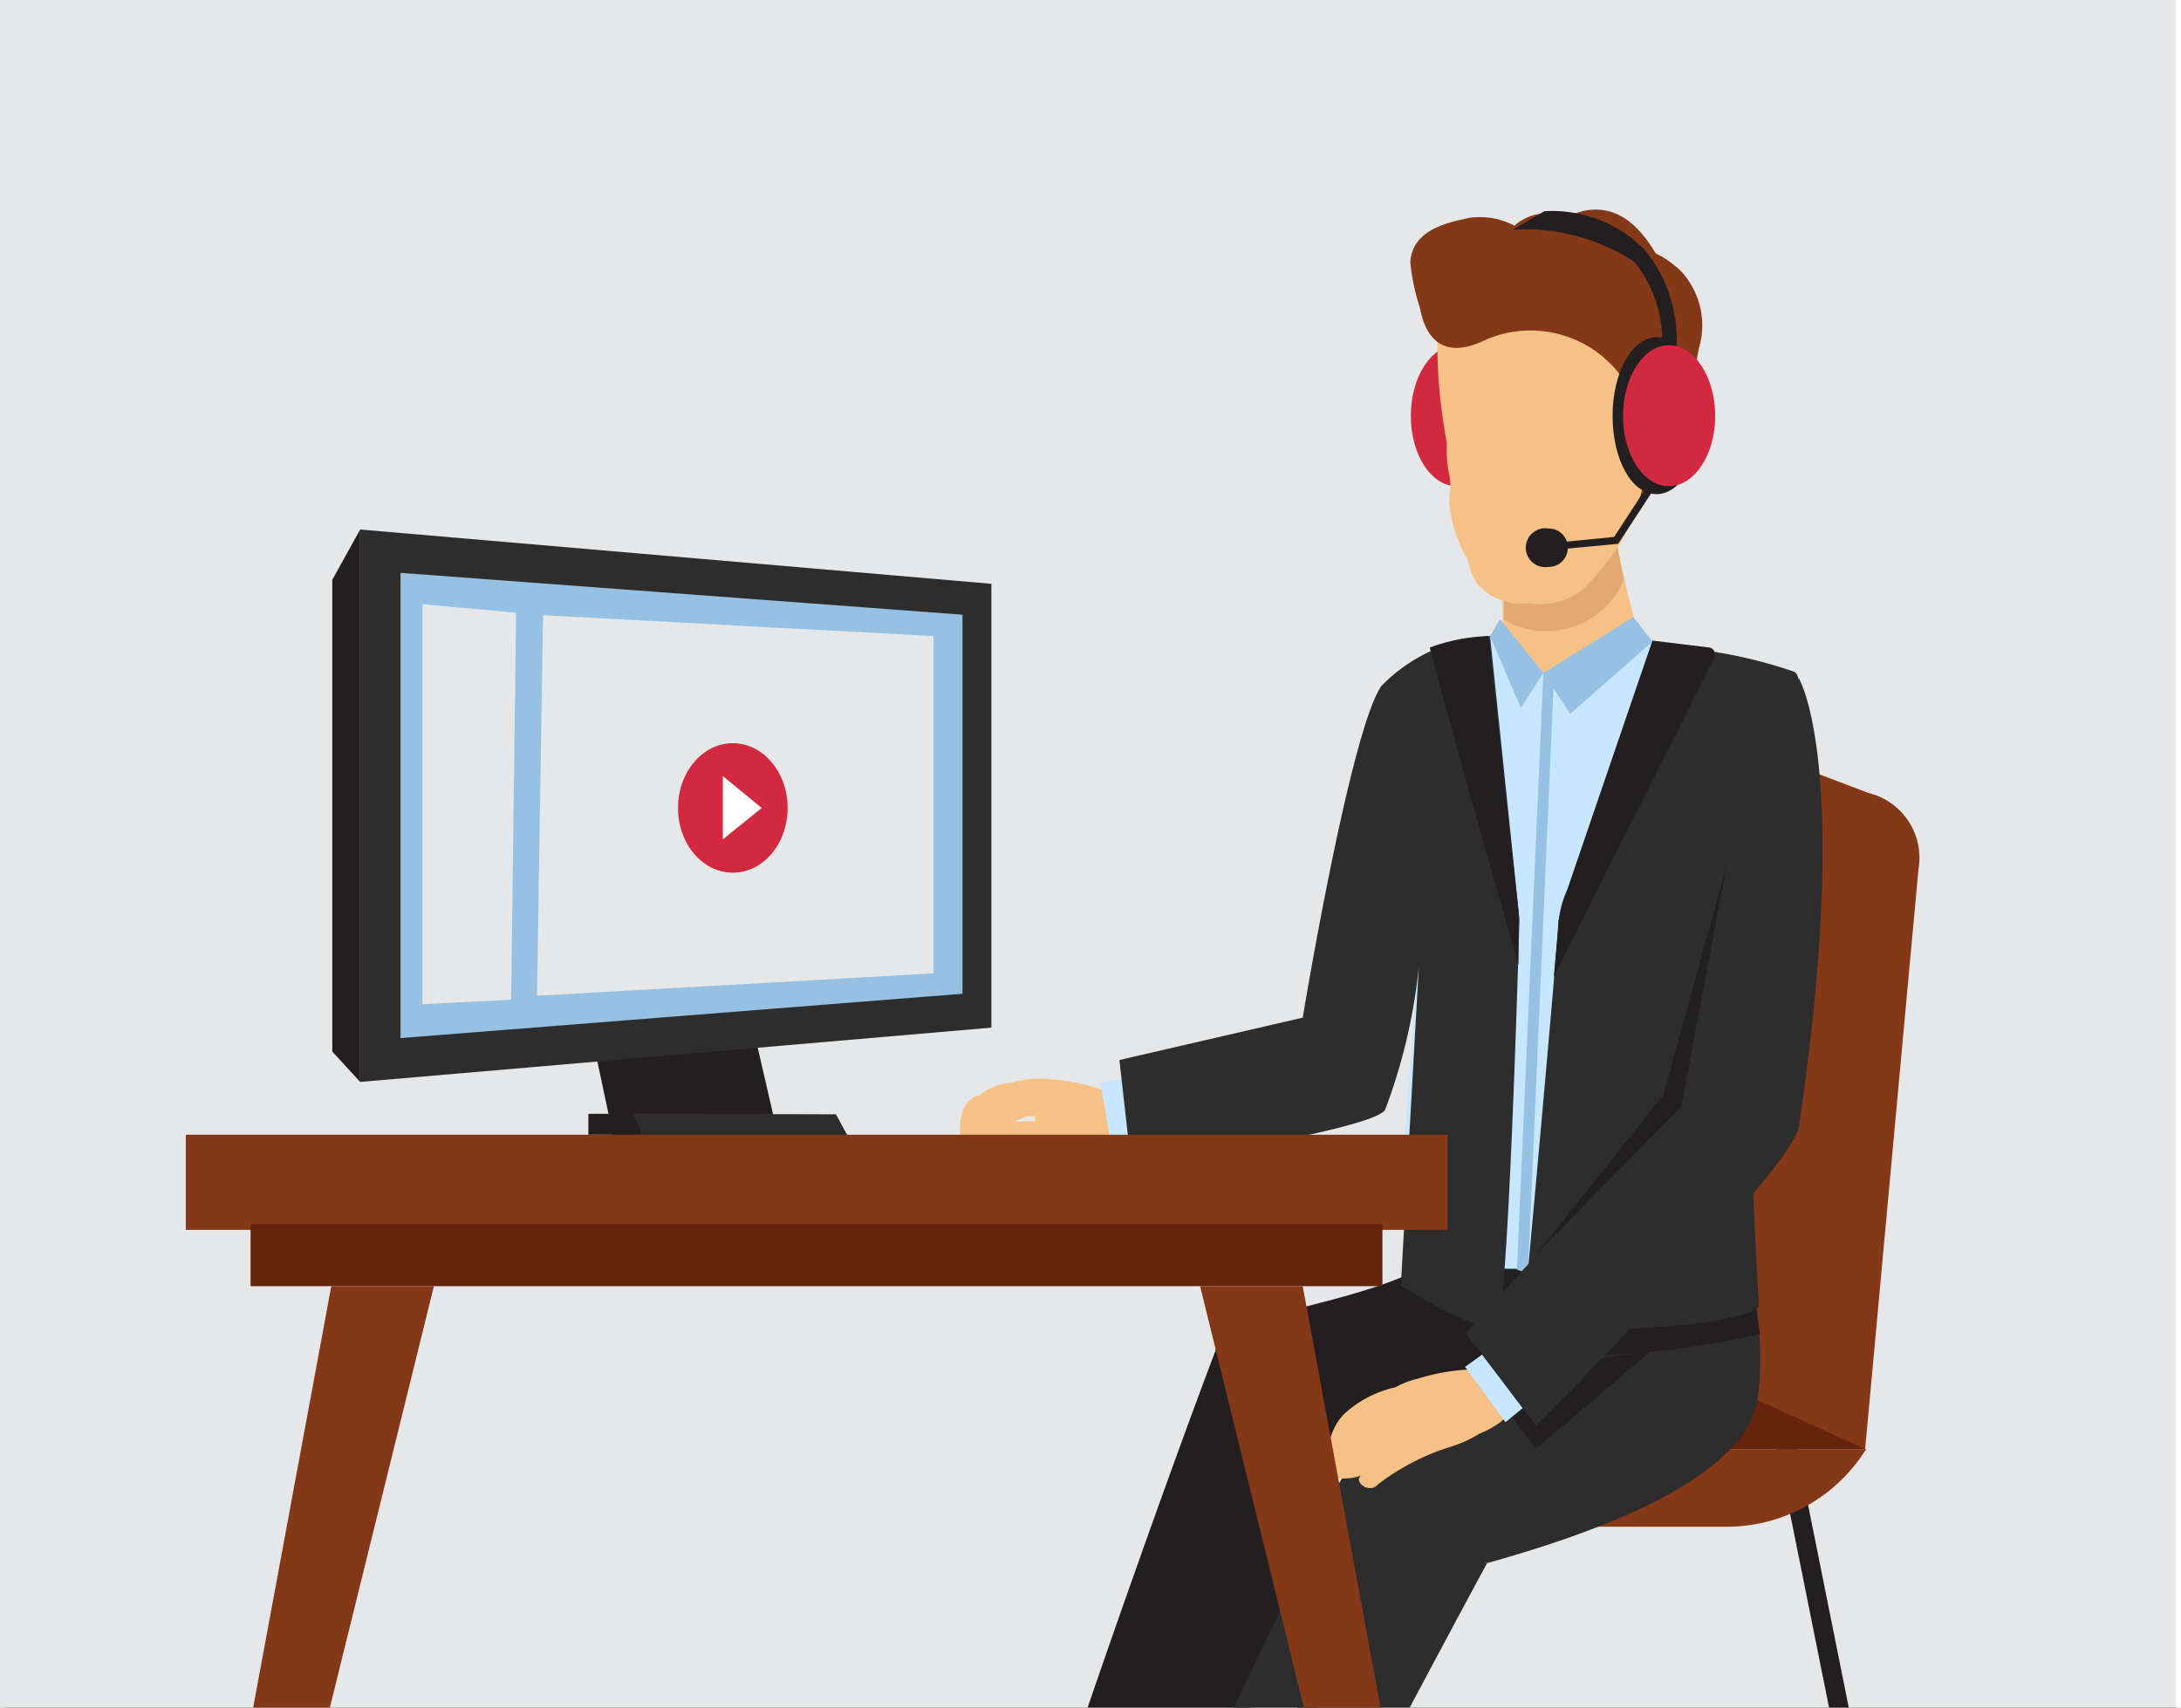 <svg id="Layer_1" data-name="Layer 1" xmlns="http://www.w3.org/2000/svg" xmlns:xlink="http://www.w3.org/1999/xlink" viewBox="0 0 43.78 34.28"><defs><style>.cls-1{fill:none;}.cls-2{fill:#e6e7e8;}.cls-3{fill:#fff;}.cls-4{fill:#212121;}.cls-5{fill:#231f20;}.cls-6{fill:#2d2d2d;}.cls-7{fill:#d22940;}.cls-8{fill:#96c1e2;}.cls-9{fill:#66240e;}.cls-10{fill:#843817;}.cls-11{fill:#f5c185;}.cls-12{fill:#c7e7ff;}.cls-13{fill:#e2a971;}.cls-14{clip-path:url(#clip-path);}</style><clipPath id="clip-path"><ellipse class="cls-1" cx="20.84" cy="-79.64" rx="14.98" ry="14.98" transform="translate(100.42 -58.56) rotate(-89.83)"/></clipPath></defs><title>social</title><rect class="cls-2" x="-81.87" y="-373.24" width="473" height="450"/><rect class="cls-3" x="-57.62" y="-348.45" width="201.96" height="400.65"/><rect class="cls-4" x="-57.62" y="-30.51" width="201.96" height="82.71"/><rect class="cls-3" x="-43.68" width="43.78" height="43"/><rect class="cls-2" width="43.78" height="43"/><rect class="cls-3" x="43.68" width="43.78" height="43"/><polygon class="cls-5" points="15.62 22.81 12.31 22.81 11.62 19.56 14.87 19.56 15.62 22.81"/><polygon class="cls-6" points="17.02 22.81 12.9 22.81 12.71 22.36 16.78 22.37 17.02 22.81"/><polygon class="cls-5" points="12.71 22.36 11.81 22.36 11.81 22.78 12.9 22.78 12.71 22.36"/><path class="cls-7" d="M28.32,8.35c0,.78.41,1.41.92,1.41s.93-.63.93-1.41-.42-1.42-.93-1.42S28.32,7.57,28.32,8.35Z"/><polygon class="cls-6" points="19.9 20.63 7.23 21.72 7.23 10.63 19.9 11.72 19.9 20.63"/><polygon class="cls-8" points="8.04 20.84 8.04 11.5 19.32 12.34 19.32 19.95 8.04 20.84"/><polygon class="cls-2" points="10.9 12.35 10.78 19.99 18.74 19.54 18.74 12.77 10.9 12.35"/><polygon class="cls-2" points="8.48 12.13 8.48 20.16 10.26 20.07 10.36 12.3 8.48 12.13"/><polygon class="cls-5" points="7.23 10.63 6.67 11.64 6.67 21.11 7.23 21.72 7.23 10.63"/><ellipse class="cls-7" cx="14.71" cy="16.22" rx="1.1" ry="1.3"/><polygon class="cls-3" points="14.51 15.58 15.29 16.22 14.51 16.85 14.51 15.58"/><path class="cls-3" d="M27.43,28.21,25,40.19Z"/><path class="cls-5" d="M25,40.38h0a.2.2,0,0,1-.15-.23l2.42-12a.18.18,0,0,1,.22-.15.2.2,0,0,1,.16.23l-2.42,12A.19.19,0,0,1,25,40.38Z"/><path class="cls-3" d="M35.69,28.21l2.41,12Z"/><path class="cls-5" d="M38.1,40.38a.19.19,0,0,1-.19-.15l-2.41-12a.19.19,0,0,1,.15-.23.2.2,0,0,1,.23.15l2.41,12a.2.2,0,0,1-.15.23Z"/><polygon class="cls-9" points="27.98 27.57 35.51 27.57 37.44 29.09 27.98 29.09 27.98 27.57"/><path class="cls-10" d="M34.63,30.65H28V29.09h9.46A3.3,3.3,0,0,1,34.63,30.65Z"/><path class="cls-10" d="M37.44,29.09l1.07-11.64a1.34,1.34,0,0,0-1-1.53l-2.87-1.09A1.34,1.34,0,0,0,33,16.14l.16,11Z"/><path class="cls-11" d="M19.8,22.92a.33.33,0,0,0,.29,0,1.43,1.43,0,0,0,.88.21.33.33,0,0,0,.12.05,2.54,2.54,0,0,0,1,0A.86.86,0,0,0,22.4,23c.1-.1.08-.21.15-.31a.12.12,0,0,0,0-.1c.22-.11.31-.35,0-.52a3.63,3.63,0,0,0-1.44-.4,2,2,0,0,0-.82.07,1.08,1.08,0,0,0-.64.26h0l-.05,0c-.36.16-.34.61-.32.9S19.81,23.14,19.8,22.92Zm.58-.41.23-.1h0l.18,0h0a.11.11,0,0,0,0,.1,0,0,0,0,0,0,0h0l-.22,0a1.31,1.31,0,0,1-.28,0A.3.3,0,0,0,20.38,22.51Z"/><polygon class="cls-12" points="22.66 21.64 22.09 21.73 22.32 23.09 23.01 22.93 22.66 21.64"/><path class="cls-5" d="M26.79,29.49c.21-.95,5.7-1.43,5.84-2.18a.53.53,0,0,0-.24-.59,14.21,14.21,0,0,0,.13-2.26c0-.56-.9-.59-.88,0V25h0a3.69,3.69,0,0,1-.07-.94.41.41,0,0,0-.07-.28.4.4,0,0,0-.53-.41c-.22.06-.44.14-.65.22a.46.46,0,0,0-.84,0l0,0A5.13,5.13,0,0,0,29.27,25c-1.64,1.31-4.77,1.22-4.88,2.16C24,30.3,25.9,29.35,26.79,29.49Z"/><path class="cls-5" d="M26.46,29.24a9.37,9.37,0,0,1-2.07-2.1c-1,2.62-3.61,10-3.52,10.25a3,3,0,0,0,.6.9c.49.56,1.08.48,1.75.79.23.1,2.77-7.34,3.57-9.59Z"/><path class="cls-11" d="M32.94,12.88a.77.77,0,0,1-.38.7,2.33,2.33,0,0,1-1,.3c-.54,0-1.42-.13-1.4-.76,0-.07,0-.35,0-.68s0-.6,0-.88a2,2,0,0,1,.09-.69A.58.58,0,0,1,31,11l.12,0a.43.43,0,0,1,.2.15h0a.39.39,0,0,1,.18,0A.52.52,0,0,1,31.9,11a.55.55,0,0,1,.47,0s0-.13.07-.17c.05.26.1.52.16.78C32.7,12.05,32.81,12.47,32.94,12.88Z"/><path class="cls-13" d="M32.6,11.63a1.69,1.69,0,0,1-2.41.81c0-.28,0-.6,0-.88.09-.06.43-.29.84-.53a.43.43,0,0,1,.2.15h0a.39.39,0,0,1,.18,0A.52.52,0,0,1,31.9,11a.55.55,0,0,1,.47,0s0-.13.07-.17C32.49,11.11,32.54,11.37,32.6,11.63Z"/><path class="cls-6" d="M29.85,31.38l-.42-.16a16.9,16.9,0,0,1-2.58-1.31c-1.65,3.5-3.57,7.48-4.56,9.24-.12.2,1.69,1.37,2.42,1.42.36,0,.55-.42.69-.73C25.63,39.33,27.79,35.2,29.85,31.38Z"/><path class="cls-6" d="M30.84,26.15c0,.47-1,1.14-.65,1.36,0,.26-3.35,1.7-3.34,2.4.27,1.47,2.69,1.39,3,1.47,5.76-1.6,5.4-3.24,5.47-3.65a7.8,7.8,0,0,0-.27-2.53,2.2,2.2,0,0,0-.39-1.07v-.06c0-.05,0-.11,0-.16a.39.39,0,0,0-.08-.29.43.43,0,0,0-.56-.44,6.73,6.73,0,0,0-2.31,1.17.46.46,0,0,0-.92.06,7,7,0,0,0,.08,1.3C30.88,26.06,30.82,25.81,30.84,26.15Z"/><path class="cls-5" d="M35.33,26.78s-4.54,1.1-6.11-.23c-.76-.65,3-2.07,3-2.07l2.82.72Z"/><path class="cls-12" d="M29.91,12.77a.31.31,0,0,1,.13.06.22.22,0,0,1,.13.19,1.42,1.42,0,0,0,1.15.5,1.66,1.66,0,0,0,1.62-.64h0a.23.23,0,0,1,.2,0c.55.18,1.17.25,1.73.47l0,0a3.09,3.09,0,0,1,.43.14c.31.11-.82,4.65-.8,4.88,0,.69.1,1.37.16,2.05s.1,1.54.18,2.31a4,4,0,0,1,0,.5,4,4,0,0,1,0,1.43c-.09.28-.23.07-.43.27a13.29,13.29,0,0,1-3.08.49c-.88.06-1.8.19-2.41-.46-.36-.38-.62-.43-.73-.93s.29-4.52.29-4.82a12,12,0,0,0,0-1.8C28.53,16,27.68,12.71,29.91,12.77Z"/><path class="cls-6" d="M33.68,13s-2.39,5.09-2.4,5.52-.49,5.7-.61,7c0,.16.11,1.18.27,1.18.9,0,3.8,0,4.37-.47-.16-2.45-.31-8.06-.31-8.06s1.56-4.51,1-4.69A9.41,9.41,0,0,0,33.68,13Z"/><path class="cls-5" d="M31.46,17.86l1.71-5,1.15.14a.14.14,0,0,1,.09.2l-3.22,6.41.09-1A2,2,0,0,1,31.46,17.86Z"/><path class="cls-6" d="M29.91,12.77a3.34,3.34,0,0,0-2.18,1c-.63.91-1.58,6.66-1.58,6.66l-3.68.85.24,2.13s4.72-.69,5.09-1.12a11.41,11.41,0,0,0,.68-2.87l-.36,6.38s1.73,1.15,1.95.71.43-8.06.43-8.06Z"/><path class="cls-5" d="M30.48,19.37l0-1.09-.6-5.51A3.67,3.67,0,0,0,28.7,13C29.18,14.85,30.48,19.37,30.48,19.37Z"/><polygon class="cls-8" points="30.98 13.51 32.79 12.39 33.17 12.88 31.52 14.33 30.98 13.51"/><polygon class="cls-8" points="30.98 13.51 30.53 14.21 29.91 12.77 30.11 12.43 30.98 13.51"/><path class="cls-10" d="M33.72,5.42c-.43-.39-1-.65-1.53-.21-.23.21.1.56.33.35a.53.53,0,0,1,.67,0,.23.23,0,0,0-.16.28,9.43,9.43,0,0,1,.32,1,.19.19,0,0,0,.25.17c-.05.24-.11.47-.17.69a5.39,5.39,0,0,1-.51,1.46l-.28.45a.73.73,0,0,0-.16.37c0,.29.48.32.49,0h0v0h0L33,10l.18-.29a5.05,5.05,0,0,0,.28-.51A10.54,10.54,0,0,0,34.1,7,1.6,1.6,0,0,0,33.72,5.42Z"/><path class="cls-10" d="M33,10.09Z"/><polygon class="cls-10" points="32.97 10.09 32.97 10.08 32.97 10.08 32.97 10.09"/><path class="cls-11" d="M33,9.68c.07-.23.23-.18.36-.3a1.07,1.07,0,0,0,.3-1.05.61.61,0,0,0-.65-.41h0a1.6,1.6,0,0,1,.09-.41c0-.16,0-.31,0-.47l-.1-.2a1.48,1.48,0,0,0-1.14-.54c-1-.08-2,.41-2.94-.13a.88.88,0,0,0-.05.15,10.4,10.4,0,0,0,.17,2.55c0,.22,0,.43.05.65s0,.41,0,.61h0a3,3,0,0,0,.37,1.11,1.83,1.83,0,0,0,.17.45,1.17,1.17,0,0,0,1.07.42,1.4,1.4,0,0,0,1.07-.27,6.25,6.25,0,0,0,.76-.94A4.71,4.71,0,0,0,33,9.68Z"/><path class="cls-10" d="M33.52,5.75a.35.35,0,0,0,0-.13c-.26-.52-.61-1.22-1.23-1.38a1.09,1.09,0,0,0-.85.14.67.67,0,0,0-.24-.09,1,1,0,0,0-.8.24,1.5,1.5,0,0,0-.88-.16c-.51.1-1.17.26-1.21.89a4.1,4.1,0,0,0,.19.91c.05.25.23,1.15,1.26.68a2.26,2.26,0,0,1,2.78.7s.07.06.08.09c.32-.22.4-.44.8-.56a1.09,1.09,0,0,0,.43-.18C34.08,6.67,33.81,6.16,33.52,5.75Z"/><polygon class="cls-5" points="29.85 27.79 30.83 29.09 33.13 27.13 30.19 27.51 29.85 27.79"/><path class="cls-10" d="M33.32,6.92a.43.43,0,0,0-.26-.25.4.4,0,0,0-.48.26,1.63,1.63,0,0,0,.23,1.44c.13.28,0,.4,0,.65,0,.09.06.54.27.29a1.83,1.83,0,0,0,.32-.53c.14-.44.67-1.93.67-1.93Z"/><polygon class="cls-8" points="30.98 13.51 30.45 25.49 30.67 25.56 31.19 13.65 30.98 13.51"/><path class="cls-11" d="M30.27,28.05a.17.17,0,0,0,0-.1c.14-.17.09-.4-.26-.45a4.15,4.15,0,0,0-1.56.18,1.75,1.75,0,0,0-.44.17,2.23,2.23,0,0,0-1,.51c-.3.28-.3.59-.45.91,0,.05-.05.09-.07.13s.11.21.24.2.05.08.06.08.05,0,.13,0a1.07,1.07,0,0,0,.44-.07c-.24.08.1.41.3.19a4.69,4.69,0,0,1,1.44-.75,2.5,2.5,0,0,0,.6-.27h0a1.83,1.83,0,0,0,.39-.21.68.68,0,0,0,.21-.24C30.34,28.24,30.25,28.15,30.27,28.05Z"/><polygon class="cls-12" points="29.88 27.1 29.41 27.44 30.22 28.55 30.76 28.11 29.88 27.1"/><path class="cls-6" d="M36.11,13.62s1.07,1.75,0,9c-.12.84-5.28,6-5.28,6l-1.41-1.86L33.75,22l.91-4.61Z"/><polygon class="cls-5" points="34.66 17.37 33.39 21.98 30.82 25.2 33.75 22.21 34.66 17.37"/><rect class="cls-10" x="3.73" y="22.78" width="25.33" height="1.91"/><rect class="cls-9" x="5.03" y="24.57" width="22.72" height="1.25"/><polygon class="cls-10" points="5.14 40.28 3.97 40.28 6.65 25.82 8.71 25.82 5.14 40.28"/><polygon class="cls-10" points="27.65 40.28 28.82 40.28 26.15 25.82 24.09 25.82 27.65 40.28"/><path class="cls-5" d="M33.65,7l-.29,0a2.52,2.52,0,0,0-.55-1.74,4,4,0,0,0-2.44-.65L31,4.24A2.61,2.61,0,0,1,33,5,2.81,2.81,0,0,1,33.65,7Z"/><polygon class="cls-5" points="30.96 11.06 30.95 10.92 32.4 10.78 33.34 9.34 33.46 9.42 32.48 10.92 32.45 10.92 30.96 11.06"/><path class="cls-5" d="M31.47,11a.38.38,0,0,1-.39.38.39.39,0,1,1,0-.77A.38.38,0,0,1,31.47,11Z"/><path class="cls-5" d="M34.14,8.35c0,.87-.39,1.57-.89,1.57s-.88-.7-.88-1.57.39-1.58.88-1.58S34.14,7.48,34.14,8.35Z"/><path class="cls-7" d="M34.43,8.35c0,.78-.42,1.41-.93,1.41s-.92-.63-.92-1.41.41-1.42.92-1.42S34.43,7.57,34.43,8.35Z"/><g class="cls-14"><path class="cls-9" d="M14.71-1.58,7.23.12A1.35,1.35,0,0,0,6.18,1.44h0A1.34,1.34,0,0,0,7.53,2.79H18.15A1.35,1.35,0,0,0,19.48,1.2L19.17-.51a1.34,1.34,0,0,0-1.33-1.11H15A1,1,0,0,0,14.71-1.58Z"/><path class="cls-10" d="M25.08-.36,18.13,2.37c-.68.27-.84,1.08-.42,1.9h0a2.3,2.3,0,0,0,2.21,1.32l8-1.45c.47-.08.81-.8.73-1.54L28.42.88C28.34.16,28-.4,27.5-.4H25.33A.69.69,0,0,0,25.08-.36Z"/><path class="cls-5" d="M11.72-27.93c0-1.65,2.17-10.51,2.41-16.72a33.81,33.81,0,0,1,.37-5.14l0-.09A1,1,0,0,1,16.44-50a14.51,14.51,0,0,1,1.48-.55.92.92,0,0,1,1.22.92.87.87,0,0,1,.19.62,32.18,32.18,0,0,0,.21,4.17v0c0-.39,0-.78,0-1.17-.07-1.29,1.93-1.28,2,0a66.2,66.2,0,0,1-.16,7.19c.48.25.66-3.26.58-2.72-1.13,7-2.75,15.45-2.83,16.48-.05.64.66,24.69,0,24.72-1.68.07-2.79.87-4.36.24A7.07,7.07,0,0,1,12.56-1.3C12-1.79,11.72-27.1,11.72-27.93Z"/><path class="cls-6" d="M20-42.59a15.55,15.55,0,0,1-.27-3,1.07,1.07,0,0,1,2.11-.2C23.36-47,25.12-50,27-50.58a1,1,0,0,1,1.3,1,1,1,0,0,1,.19.66c0,.12,0,2.27,0,2.39v.13A5,5,0,0,1,29.46-44c.37,1.89,1,3.84.76,5.75-.71,5.08-.84,34.41-.74,36.63,0,.79.13,1.88-.63,2.22-1.53.67-6.42.19-6.4-.34.32-8.46-1-33.34-1.06-37.07-.85-.49-1.32-.31-1.43-1.37C19.89-39,20-41.8,20-42.59Z"/></g></svg>